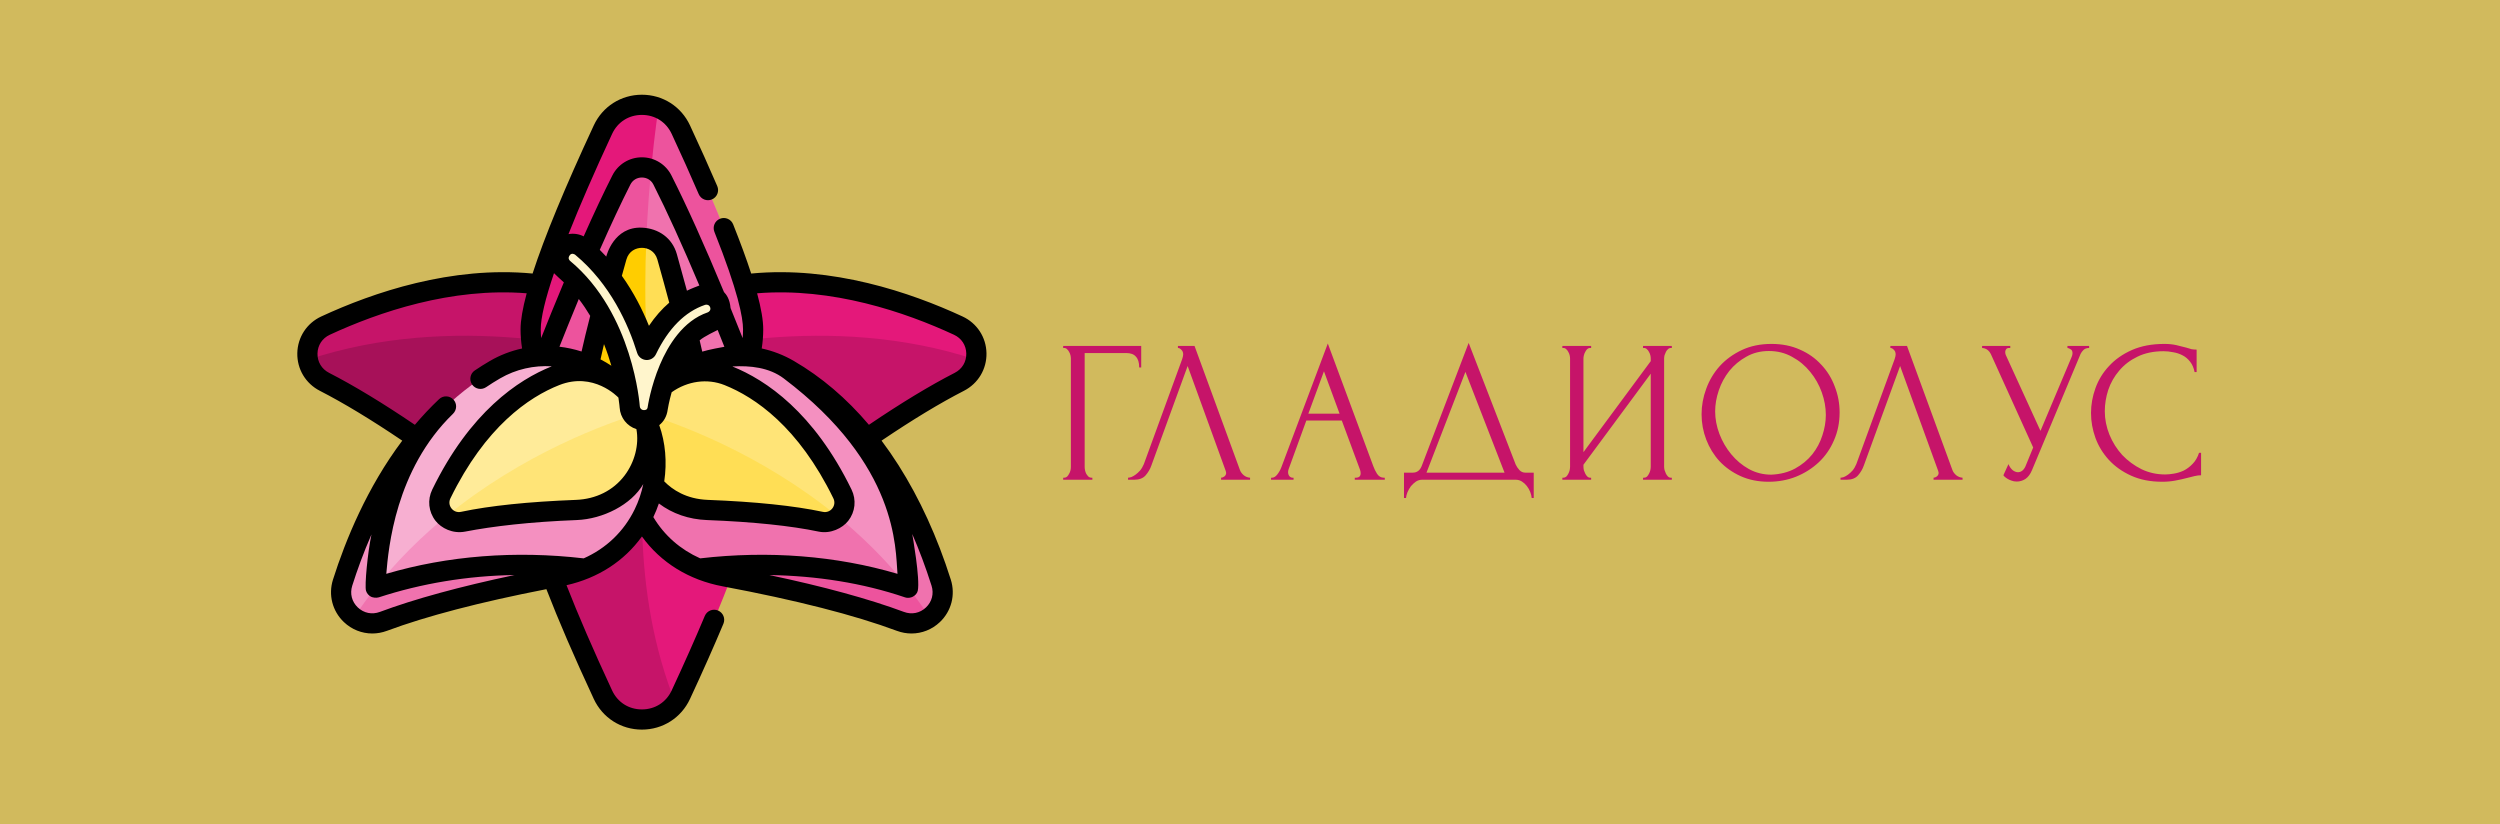 <svg width="370" height="122" viewBox="0 0 370 122" fill="none" xmlns="http://www.w3.org/2000/svg">
<path d="M0 0H370V122H0V0Z" fill="#D1BA5D"/>
<g clip-path="url(#clip0_28_0)">
<path d="M111.464 73.256C111.464 78.722 105.513 92.605 100.767 102.809C98.486 107.713 91.514 107.713 89.233 102.809C84.487 92.605 78.537 78.722 78.537 73.256C78.537 64.163 85.908 56.792 95 56.792C104.093 56.792 111.464 64.163 111.464 73.256Z" fill="#E4187A"/>
<path d="M96.731 56.883C96.162 56.824 95.585 56.792 95 56.792C85.907 56.792 78.536 64.164 78.536 73.256C78.536 78.722 84.487 92.605 89.233 102.809C91.295 107.243 97.189 107.667 99.987 104.086C93.371 87.595 94.554 69.347 96.731 56.883Z" fill="#C61469"/>
<path d="M103.348 43.562C117.638 39.092 132.556 43.898 141.823 48.191C145.327 49.815 145.418 54.748 141.981 56.509C137.097 59.011 129.881 63.428 119.511 71.224C109.145 79.016 96.709 73.228 93.573 64.694C90.436 56.159 94.67 46.276 103.348 43.562Z" fill="#E4187A"/>
<path d="M93.57 64.694C92.247 61.092 92.24 57.251 93.322 53.809C100.497 51.638 122.874 46.066 144.427 53.235C144.185 54.56 143.372 55.795 141.979 56.509C137.094 59.011 129.879 63.429 119.508 71.225C109.143 79.017 96.707 73.228 93.57 64.694Z" fill="#C61469"/>
<path d="M86.653 43.562C72.362 39.092 57.444 43.898 48.177 48.191C44.673 49.815 44.582 54.748 48.019 56.509C52.903 59.011 60.119 63.428 70.489 71.224C80.855 79.016 93.291 73.228 96.427 64.694C99.564 56.159 95.331 46.276 86.653 43.562Z" fill="#C61469"/>
<path d="M96.43 64.694C97.753 61.092 97.76 57.251 96.678 53.809C89.503 51.638 67.126 46.066 45.573 53.235C45.815 54.56 46.628 55.795 48.021 56.509C52.906 59.011 60.121 63.429 70.492 71.225C80.857 79.017 93.293 73.228 96.43 64.694Z" fill="#A71159"/>
<path d="M111.464 48.745C111.464 43.278 105.513 29.395 100.767 19.192C98.486 14.287 91.514 14.287 89.233 19.192C84.487 29.395 78.537 43.278 78.537 48.745C78.537 57.837 85.908 65.208 95 65.208C104.093 65.208 111.464 57.837 111.464 48.745Z" fill="#F072AE"/>
<path d="M97.458 15.998C94.516 14.787 90.787 15.85 89.233 19.191C84.487 29.395 78.536 43.278 78.536 48.744C78.536 57.837 85.907 65.208 95 65.208C95.932 65.208 96.844 65.127 97.734 64.978C92.893 44.795 97.442 16.101 97.458 15.998Z" fill="#ED539D"/>
<path d="M103.232 56.976C103.232 54.562 100.91 45.749 98.733 38.014C97.672 34.243 92.328 34.243 91.267 38.014C89.09 45.749 86.768 54.562 86.768 56.976C86.768 61.523 90.454 65.208 95 65.208C99.546 65.208 103.232 61.523 103.232 56.976Z" fill="#FFDE55"/>
<path d="M95 65.208C95.939 65.208 96.841 65.049 97.682 64.759C95.496 55.489 95.269 44.463 95.663 35.242C93.863 34.944 91.871 35.867 91.267 38.014C89.09 45.749 86.768 54.562 86.768 56.976C86.768 61.523 90.454 65.208 95 65.208Z" fill="#FFCD00"/>
<path d="M91.961 26.642C86.21 37.995 79.806 54.875 79.764 54.986C78.975 53.061 78.536 50.954 78.536 48.745C78.536 43.278 84.487 29.395 89.233 19.192C91.514 14.287 98.486 14.287 100.767 19.192C105.513 29.395 111.464 43.278 111.464 48.745C111.464 50.954 111.025 53.061 110.236 54.986C110.194 54.875 103.789 37.995 98.039 26.642C96.778 24.154 93.222 24.154 91.961 26.642Z" fill="#ED539D"/>
<path d="M79.764 54.984C79.806 54.873 86.21 37.992 91.961 26.64C92.836 24.913 94.817 24.385 96.369 25.056C96.889 19.585 97.452 16.032 97.458 15.996C94.517 14.786 90.787 15.849 89.233 19.19C84.487 29.394 78.536 43.276 78.536 48.743C78.536 50.952 78.975 53.058 79.764 54.984Z" fill="#E4187A"/>
<path d="M116.747 54.716C129.69 62.246 136.209 76.498 139.294 86.235C140.46 89.916 136.881 93.313 133.262 91.964C128.12 90.048 119.991 87.704 107.239 85.312C94.494 82.92 90.374 69.836 94.555 61.763C98.737 53.689 108.888 50.144 116.747 54.716Z" fill="#F490C0"/>
<path d="M133.263 91.965C128.12 90.048 119.991 87.705 107.239 85.312C94.494 82.921 90.374 69.837 94.556 61.763C94.682 61.519 94.815 61.279 94.952 61.042C102.106 63.199 124.334 71.268 137.6 91.38C136.426 92.235 134.848 92.555 133.263 91.965Z" fill="#F072AE"/>
<path d="M107.787 55.605C116.515 59.092 121.873 67.342 124.682 73.103C125.745 75.282 123.834 77.719 121.464 77.215C118.095 76.497 112.832 75.789 104.695 75.475C96.562 75.162 92.802 67.416 94.656 62.02C96.511 56.622 102.488 53.489 107.787 55.605Z" fill="#FFE477"/>
<path d="M121.464 77.215C118.095 76.497 112.832 75.789 104.695 75.475C96.562 75.162 92.802 67.417 94.656 62.02C94.768 61.694 94.896 61.377 95.037 61.068C100.124 62.61 112.536 67.055 124.053 76.499C123.404 77.108 122.477 77.43 121.464 77.215Z" fill="#FFDE55"/>
<path d="M134.403 86.989C134.491 86.708 134.133 75.046 128.648 65.295C134.052 72.197 137.353 80.11 139.294 86.236C140.46 89.917 136.881 93.313 133.262 91.965C128.12 90.048 119.991 87.705 107.239 85.312C105.85 85.052 104.564 84.664 103.379 84.169C109.028 83.482 121.183 82.583 134.403 86.989Z" fill="#F072AE"/>
<path d="M73.253 54.716C60.31 62.246 53.791 76.498 50.706 86.235C49.539 89.916 53.119 93.313 56.737 91.964C61.88 90.048 70.009 87.704 82.761 85.312C95.506 82.92 99.626 69.836 95.444 61.763C91.262 53.689 81.112 50.144 73.253 54.716Z" fill="#F7AFD1"/>
<path d="M56.737 91.965C61.88 90.048 70.009 87.705 82.761 85.312C95.506 82.921 99.626 69.837 95.444 61.763C95.318 61.519 95.185 61.279 95.048 61.042C87.894 63.199 65.666 71.268 52.4 91.38C53.574 92.235 55.152 92.555 56.737 91.965Z" fill="#F490C0"/>
<path d="M82.213 55.605C73.485 59.092 68.127 67.342 65.317 73.103C64.255 75.282 66.165 77.719 68.536 77.215C71.905 76.497 77.168 75.789 85.305 75.475C93.438 75.162 97.198 67.416 95.343 62.02C93.489 56.622 87.512 53.489 82.213 55.605Z" fill="#FFEB99"/>
<path d="M68.536 77.215C71.905 76.497 77.168 75.789 85.305 75.475C93.438 75.162 97.198 67.417 95.343 62.02C95.231 61.694 95.104 61.377 94.963 61.068C89.876 62.61 77.464 67.055 65.947 76.499C66.595 77.108 67.523 77.43 68.536 77.215Z" fill="#FFE477"/>
<path d="M55.597 86.989C55.509 86.708 55.866 75.046 61.351 65.295C55.947 72.197 52.646 80.11 50.706 86.236C49.539 89.917 53.119 93.313 56.737 91.965C61.88 90.048 70.009 87.705 82.761 85.312C84.15 85.052 85.436 84.664 86.621 84.169C80.972 83.482 68.817 82.583 55.597 86.989Z" fill="#F490C0"/>
<path d="M56.737 91.965C61.88 90.048 70.009 87.705 82.761 85.312C84.15 85.052 85.436 84.664 86.621 84.169C80.972 83.482 68.817 82.583 55.597 86.989C55.596 86.985 55.595 86.978 55.594 86.97C54.484 88.371 53.416 89.84 52.4 91.379C53.574 92.235 55.152 92.555 56.737 91.965Z" fill="#F072AE"/>
<path d="M133.263 91.965C128.12 90.048 119.991 87.705 107.239 85.312C105.85 85.052 104.564 84.664 103.379 84.169C109.028 83.482 121.183 82.583 134.403 86.989C134.404 86.985 134.405 86.978 134.406 86.97C135.516 88.371 136.584 89.84 137.6 91.379C136.426 92.235 134.848 92.555 133.263 91.965Z" fill="#ED539D"/>
<path d="M95.19 62.188C94.124 62.142 93.264 61.3 93.199 60.234C93.19 60.107 92.263 47.126 83.43 39.771C82.545 39.034 82.425 37.72 83.162 36.836C83.898 35.951 85.213 35.831 86.097 36.568C91.416 40.996 94.237 46.978 95.727 51.789C97.335 48.458 99.892 45.056 103.875 43.703C104.964 43.332 106.148 43.915 106.519 45.005C106.89 46.094 106.306 47.279 105.217 47.649C102.076 48.717 100.123 52.006 99.038 54.578C97.766 57.59 97.345 60.38 97.341 60.407C97.112 62.292 95.22 62.189 95.19 62.188Z" fill="#FFF5CC"/>
<path d="M142.452 46.836C134.745 43.265 123.169 39.338 111.176 40.484C110.489 38.373 109.601 35.953 108.507 33.206C108.202 32.439 107.333 32.066 106.566 32.371C105.8 32.676 105.426 33.545 105.731 34.312C109.235 43.107 109.97 47.015 109.97 48.745C109.97 49.179 109.951 49.612 109.914 50.043C109.41 48.772 108.803 47.257 108.124 45.593C108.004 44.236 107.496 43.591 107.148 43.223C104.253 36.244 101.637 30.438 99.372 25.967C98.533 24.311 96.858 23.282 95 23.282C93.143 23.282 91.467 24.31 90.629 25.967C89.336 28.518 87.911 31.546 86.384 34.982C85.68 34.624 84.889 34.516 84.136 34.65C85.81 30.422 87.972 25.446 90.588 19.822C91.407 18.059 93.057 17.007 95 17.007C96.943 17.007 98.593 18.059 99.412 19.822C100.874 22.963 102.219 25.96 103.411 28.729C103.737 29.487 104.616 29.837 105.374 29.511C106.132 29.184 106.482 28.306 106.156 27.548C104.952 24.752 103.595 21.728 102.122 18.562C100.819 15.759 98.09 14.019 95 14.019C91.91 14.019 89.181 15.76 87.878 18.561C83.594 27.772 80.569 35.098 78.823 40.484C66.83 39.338 55.255 43.266 47.548 46.836C45.407 47.828 44.048 49.909 44.001 52.265C43.955 54.625 45.233 56.761 47.338 57.839C50.849 59.637 54.948 62.117 59.534 65.217C54.338 72.14 51.15 79.886 49.281 85.784C48.569 88.034 49.187 90.441 50.894 92.065C52.058 93.173 53.559 93.757 55.099 93.757C55.821 93.757 56.551 93.628 57.259 93.365C63.102 91.187 71.036 89.114 80.866 87.196C82.635 91.774 84.991 97.232 87.878 103.439C89.181 106.241 91.91 107.982 95 107.982C95 107.982 95 107.982 95 107.982C98.09 107.982 100.819 106.241 102.122 103.439C103.986 99.433 105.649 95.689 107.066 92.313C107.386 91.552 107.028 90.676 106.267 90.357C105.506 90.037 104.63 90.395 104.311 91.156C102.908 94.498 101.26 98.207 99.412 102.179C98.593 103.941 96.943 104.993 95 104.993C93.057 104.993 91.407 103.941 90.588 102.179C87.831 96.251 85.568 91.025 83.845 86.611C88.524 85.55 92.382 83.043 95.003 79.398C97.781 83.249 101.949 85.84 106.964 86.78C117.801 88.814 126.474 91.029 132.741 93.365C133.449 93.628 134.179 93.757 134.902 93.757C136.441 93.757 137.942 93.172 139.106 92.065C140.814 90.441 141.432 88.034 140.719 85.784C138.727 79.496 136.123 73.797 132.979 68.847C132.175 67.581 131.338 66.37 130.47 65.214C135.055 62.116 139.152 59.637 142.662 57.839C144.767 56.761 146.045 54.625 145.999 52.265C145.952 49.908 144.593 47.828 142.452 46.836ZM92.429 70.39C90.754 72.592 88.204 73.868 85.247 73.982C78.193 74.254 72.466 74.85 68.225 75.753C67.681 75.87 67.155 75.678 66.815 75.243C66.476 74.809 66.418 74.255 66.66 73.758C71.832 63.153 78.267 58.77 82.767 56.993C87.85 54.986 91.413 58.731 91.527 58.849C91.664 59.758 91.706 60.302 91.707 60.326C91.8 61.835 92.812 63.076 94.19 63.514C94.604 65.794 93.947 68.394 92.429 70.39ZM85.661 44.25C86.285 45.06 86.847 45.898 87.351 46.748C86.825 48.79 86.398 50.554 86.071 52.024C84.999 51.682 83.903 51.442 82.798 51.313C83.57 49.362 84.549 46.928 85.661 44.25ZM88.876 53.187C89.022 52.508 89.194 51.754 89.391 50.927C89.833 52.041 90.194 53.122 90.486 54.132C89.962 53.788 89.425 53.471 88.876 53.187ZM97.569 62.921C98.206 62.419 98.687 61.66 98.822 60.612C98.838 60.506 99.003 59.478 99.406 58.053C101.745 56.387 104.678 55.972 107.233 56.993C111.727 58.788 118.168 63.153 123.34 73.758C123.582 74.254 123.524 74.809 123.186 75.243C122.845 75.678 122.318 75.869 121.775 75.753C117.534 74.85 111.807 74.254 104.753 73.982C101.558 73.859 99.507 72.467 98.308 71.242C98.732 68.389 98.487 65.503 97.569 62.921ZM106.214 48.837C106.579 49.742 106.912 50.578 107.207 51.325C106.997 51.35 104.799 51.763 103.933 52.041C103.817 51.521 103.689 50.964 103.549 50.373C104.183 49.798 106.049 48.924 106.214 48.837ZM93.294 27.317C93.626 26.661 94.264 26.27 95 26.27C95.736 26.27 96.374 26.661 96.706 27.317C98.706 31.265 100.989 36.283 103.505 42.256C103.468 42.267 102.224 42.737 101.666 43.024C101.213 41.345 100.712 39.531 100.171 37.609C99.501 35.229 97.469 33.794 95 33.692C90.827 33.519 89.76 37.854 89.725 37.976C89.416 37.639 89.099 37.306 88.767 36.979C90.406 33.263 91.928 30.015 93.294 27.317ZM99.047 44.795C97.952 45.735 96.949 46.877 96.044 48.22C95.101 45.873 93.804 43.3 92.034 40.822C92.258 40.015 92.482 39.211 92.705 38.419C93.066 37.137 94.127 36.68 95 36.68C95.873 36.68 96.934 37.137 97.295 38.419C97.942 40.717 98.53 42.857 99.047 44.795ZM84.31 37.792C84.6 37.38 85.031 37.624 85.141 37.716C90.336 42.042 92.989 47.997 94.299 52.231C94.481 52.818 95.003 53.233 95.615 53.279C96.229 53.325 96.805 52.992 97.072 52.439C98.929 48.592 101.38 46.129 104.356 45.117C104.557 45.049 104.962 45.078 105.105 45.486C105.247 45.895 104.937 46.166 104.736 46.234C101.07 47.481 98.865 51.143 97.661 53.997C96.293 57.239 95.861 60.204 95.858 60.227C95.837 60.406 95.795 60.708 95.263 60.695C95.26 60.696 95.257 60.695 95.254 60.695C94.951 60.682 94.708 60.445 94.69 60.139C94.681 60.002 93.707 46.384 84.386 38.623C84.222 38.487 84.02 38.204 84.31 37.792ZM83.449 41.79C82.137 44.919 80.982 47.783 80.089 50.036C80.052 49.607 80.03 49.176 80.03 48.745C80.03 47.047 80.703 44.226 81.992 40.433C82.136 40.608 83.136 41.492 83.449 41.79ZM56.216 90.564C55.062 90.994 53.842 90.746 52.954 89.9C52.068 89.057 51.76 87.856 52.13 86.687C52.858 84.391 53.792 81.804 54.976 79.1C54.416 81.759 53.94 86.697 54.171 87.434C54.29 87.817 54.559 88.136 54.916 88.318C55.129 88.427 55.67 88.536 56.069 88.406C62.335 86.362 69.133 85.212 76.154 85.104C68.048 86.817 61.358 88.648 56.216 90.564ZM86.388 82.638C76.266 81.46 66.222 82.25 57.172 84.927C57.489 81.199 58.497 69.515 67.04 61.244C67.633 60.67 67.667 59.731 67.101 59.131C66.534 58.531 65.588 58.504 64.989 59.071C63.708 60.28 62.515 61.554 61.401 62.871C56.636 59.643 52.367 57.058 48.7 55.179C47.605 54.618 46.965 53.55 46.989 52.324C47.013 51.101 47.692 50.063 48.805 49.547C56.044 46.193 66.829 42.507 77.949 43.408C77.347 45.645 77.042 47.428 77.042 48.744C77.042 49.694 77.12 50.643 77.268 51.576C75.619 51.934 74.012 52.546 72.501 53.425C71.747 53.864 70.995 54.336 70.267 54.828C69.583 55.29 69.404 56.219 69.866 56.903C70.328 57.587 71.256 57.766 71.94 57.304C72.613 56.849 73.308 56.413 74.004 56.008C76.369 54.632 79.027 54.053 81.666 54.215C81.663 54.216 81.661 54.217 81.659 54.218C76.677 56.208 69.564 60.986 63.974 72.449C63.231 73.973 63.417 75.748 64.46 77.083C65.309 78.168 66.996 79.035 68.847 78.676C72.937 77.883 78.478 77.234 85.362 76.968C89.228 76.819 93.428 74.713 95.207 71.641C94.945 72.917 94.52 74.178 93.934 75.379C92.332 78.666 89.717 81.158 86.388 82.638ZM96.694 76.531C97.008 75.872 97.281 75.197 97.513 74.513C99.505 76.02 101.93 76.864 104.638 76.969C111.522 77.234 117.075 77.822 121.153 78.676C122.929 79.049 124.691 78.168 125.54 77.083C126.583 75.749 126.769 73.973 126.025 72.449C120.452 61.02 113.366 56.237 108.386 54.236C111.023 54.08 113.848 54.384 115.996 56.008C132.979 68.848 132.509 81.187 132.828 84.927C123.783 82.251 113.744 81.461 103.627 82.637C100.702 81.334 98.317 79.248 96.694 76.531ZM137.046 89.9C136.157 90.746 134.938 90.994 133.784 90.564C128.643 88.649 121.957 86.818 113.855 85.106C120.873 85.215 127.694 86.285 133.931 88.406C134.431 88.576 134.872 88.427 135.084 88.319C135.442 88.135 135.744 87.826 135.83 87.434C136.206 85.719 135.037 79.164 135.012 79.032C136.032 81.372 136.993 83.917 137.87 86.687C138.241 87.856 137.933 89.057 137.046 89.9ZM141.3 55.179C137.633 57.058 133.365 59.643 128.6 62.871C125.289 58.962 121.574 55.796 117.498 53.425C115.996 52.551 114.395 51.933 112.734 51.573C112.882 50.641 112.958 49.694 112.958 48.745C112.958 47.415 112.658 45.644 112.054 43.408C123.173 42.508 133.957 46.193 141.195 49.547C142.308 50.063 142.987 51.101 143.011 52.324C143.035 53.55 142.396 54.618 141.3 55.179Z" fill="black"/>
</g>
<path d="M161.52 70.7H161.67V71H157.35V70.7H157.5C157.66 70.7 157.8 70.65 157.92 70.55C158.04 70.43 158.14 70.29 158.22 70.13C158.32 69.97 158.39 69.8 158.43 69.62C158.47 69.44 158.49 69.27 158.49 69.11V53.06C158.49 52.92 158.47 52.76 158.43 52.58C158.39 52.4 158.32 52.23 158.22 52.07C158.14 51.91 158.04 51.78 157.92 51.68C157.8 51.56 157.66 51.5 157.5 51.5H157.35V51.2H168.9V54.38H168.6C168.6 53.66 168.44 53.13 168.12 52.79C167.82 52.43 167.34 52.25 166.68 52.25H160.53V69.11C160.53 69.27 160.55 69.44 160.59 69.62C160.63 69.8 160.69 69.97 160.77 70.13C160.87 70.29 160.98 70.43 161.1 70.55C161.22 70.65 161.36 70.7 161.52 70.7ZM170.401 68.9C170.221 69.42 169.941 69.9 169.561 70.34C169.181 70.78 168.621 71 167.881 71H166.951V70.7C167.071 70.7 167.231 70.67 167.431 70.61C167.631 70.53 167.841 70.41 168.061 70.25C168.281 70.09 168.501 69.89 168.721 69.65C168.941 69.39 169.131 69.07 169.291 68.69L174.961 53.15C175.061 52.85 175.111 52.62 175.111 52.46C175.111 52.16 175.021 51.93 174.841 51.77C174.681 51.59 174.511 51.5 174.331 51.5V51.2H176.791L183.511 69.56C183.611 69.84 183.801 70.1 184.081 70.34C184.361 70.56 184.671 70.68 185.011 70.7V71H180.721V70.7C180.881 70.7 181.041 70.64 181.201 70.52C181.381 70.38 181.471 70.2 181.471 69.98C181.471 69.92 181.451 69.83 181.411 69.71L175.771 54.17L170.401 68.9ZM200.506 70.7H200.656C201.136 70.7 201.376 70.48 201.376 70.04C201.376 69.88 201.346 69.71 201.286 69.53L198.586 62.24H193.336L190.726 69.41C190.666 69.57 190.636 69.72 190.636 69.86C190.636 70.12 190.706 70.33 190.846 70.49C190.986 70.63 191.136 70.7 191.296 70.7H191.446V71H188.116V70.7H188.266C188.526 70.7 188.776 70.55 189.016 70.25C189.276 69.93 189.486 69.56 189.646 69.14L196.516 50.84L203.236 68.96C203.376 69.36 203.566 69.75 203.806 70.13C204.066 70.51 204.396 70.7 204.796 70.7H204.946V71H200.506V70.7ZM193.636 61.22H198.256L195.946 54.95L193.636 61.22ZM226.991 69.95V73.7H226.691C226.671 73.44 226.601 73.15 226.481 72.83C226.361 72.51 226.191 72.21 225.971 71.93C225.771 71.67 225.531 71.45 225.251 71.27C224.971 71.09 224.661 71 224.321 71H210.491C210.151 71 209.841 71.09 209.561 71.27C209.281 71.47 209.031 71.7 208.811 71.96C208.611 72.24 208.441 72.54 208.301 72.86C208.181 73.18 208.111 73.46 208.091 73.7H207.791V69.95H209.111C209.751 69.95 210.201 69.58 210.461 68.84L217.361 50.75L224.321 68.75C224.461 69.05 224.651 69.33 224.891 69.59C225.131 69.83 225.411 69.95 225.731 69.95H226.991ZM211.121 69.95H222.671L216.881 55.04L211.121 69.95ZM243.17 70.7H243.32C243.48 70.7 243.62 70.65 243.74 70.55C243.86 70.43 243.96 70.29 244.04 70.13C244.14 69.95 244.21 69.77 244.25 69.59C244.29 69.39 244.31 69.21 244.31 69.05V55.31L234.35 68.78V69.05C234.35 69.21 234.37 69.39 234.41 69.59C234.47 69.77 234.54 69.94 234.62 70.1C234.7 70.26 234.8 70.4 234.92 70.52C235.04 70.64 235.18 70.7 235.34 70.7H235.49V71H231.23V70.7H231.38C231.54 70.7 231.68 70.65 231.8 70.55C231.92 70.43 232.02 70.29 232.1 70.13C232.2 69.95 232.27 69.77 232.31 69.59C232.35 69.39 232.37 69.21 232.37 69.05V53.06C232.37 52.92 232.35 52.76 232.31 52.58C232.27 52.4 232.2 52.23 232.1 52.07C232.02 51.91 231.92 51.78 231.8 51.68C231.68 51.56 231.54 51.5 231.38 51.5H231.23V51.2H235.49V51.5H235.25C235.11 51.52 234.98 51.59 234.86 51.71C234.76 51.83 234.67 51.97 234.59 52.13C234.51 52.27 234.45 52.43 234.41 52.61C234.37 52.77 234.35 52.92 234.35 53.06V66.92L244.31 53.45V53.06C244.31 52.92 244.29 52.76 244.25 52.58C244.21 52.4 244.14 52.23 244.04 52.07C243.96 51.91 243.86 51.78 243.74 51.68C243.62 51.56 243.48 51.5 243.32 51.5H243.17V51.2H247.43V51.5H247.28C247.12 51.5 246.98 51.56 246.86 51.68C246.74 51.78 246.64 51.91 246.56 52.07C246.48 52.23 246.41 52.4 246.35 52.58C246.31 52.76 246.29 52.92 246.29 53.06V69.05C246.29 69.21 246.31 69.38 246.35 69.56C246.41 69.74 246.48 69.92 246.56 70.1C246.64 70.26 246.74 70.4 246.86 70.52C246.98 70.64 247.12 70.7 247.28 70.7H247.43V71H243.17V70.7ZM262.183 50.9C263.743 50.9 265.143 51.18 266.383 51.74C267.623 52.28 268.673 53.02 269.533 53.96C270.413 54.88 271.083 55.96 271.543 57.2C272.023 58.42 272.263 59.7 272.263 61.04C272.263 62.54 271.983 63.92 271.423 65.18C270.883 66.44 270.133 67.52 269.173 68.42C268.213 69.32 267.093 70.03 265.813 70.55C264.553 71.05 263.203 71.3 261.763 71.3C260.223 71.3 258.833 71.02 257.593 70.46C256.373 69.9 255.333 69.16 254.473 68.24C253.633 67.32 252.983 66.26 252.523 65.06C252.063 63.86 251.833 62.61 251.833 61.31C251.833 60.03 252.063 58.77 252.523 57.53C252.983 56.27 253.653 55.15 254.533 54.17C255.433 53.19 256.523 52.4 257.803 51.8C259.083 51.2 260.543 50.9 262.183 50.9ZM262.153 70.25C263.493 70.19 264.663 69.89 265.663 69.35C266.683 68.79 267.533 68.09 268.213 67.25C268.893 66.39 269.393 65.45 269.713 64.43C270.053 63.41 270.223 62.4 270.223 61.4C270.223 60.3 270.023 59.19 269.623 58.07C269.223 56.95 268.653 55.94 267.913 55.04C267.173 54.12 266.283 53.38 265.243 52.82C264.223 52.24 263.073 51.95 261.793 51.95C260.553 51.95 259.443 52.23 258.463 52.79C257.483 53.33 256.643 54.03 255.943 54.89C255.263 55.75 254.743 56.71 254.383 57.77C254.023 58.83 253.843 59.87 253.843 60.89C253.843 61.99 254.053 63.1 254.473 64.22C254.893 65.32 255.473 66.32 256.213 67.22C256.953 68.12 257.823 68.85 258.823 69.41C259.843 69.97 260.953 70.25 262.153 70.25ZM275.846 68.9C275.666 69.42 275.386 69.9 275.006 70.34C274.626 70.78 274.066 71 273.326 71H272.396V70.7C272.516 70.7 272.676 70.67 272.876 70.61C273.076 70.53 273.286 70.41 273.506 70.25C273.726 70.09 273.946 69.89 274.166 69.65C274.386 69.39 274.576 69.07 274.736 68.69L280.406 53.15C280.506 52.85 280.556 52.62 280.556 52.46C280.556 52.16 280.466 51.93 280.286 51.77C280.126 51.59 279.956 51.5 279.776 51.5V51.2H282.236L288.956 69.56C289.056 69.84 289.246 70.1 289.526 70.34C289.806 70.56 290.116 70.68 290.456 70.7V71H286.166V70.7C286.326 70.7 286.486 70.64 286.646 70.52C286.826 70.38 286.916 70.2 286.916 69.98C286.916 69.92 286.896 69.83 286.856 69.71L281.216 54.17L275.846 68.9ZM293.351 51.2H297.521V51.5H297.341C297.121 51.5 296.971 51.57 296.891 51.71C296.811 51.83 296.771 51.96 296.771 52.1C296.771 52.2 296.781 52.29 296.801 52.37C296.821 52.45 296.841 52.51 296.861 52.55L301.991 63.77L306.581 52.88C306.601 52.84 306.631 52.76 306.671 52.64C306.711 52.5 306.731 52.37 306.731 52.25C306.731 51.97 306.631 51.78 306.431 51.68C306.231 51.56 306.081 51.5 305.981 51.5V51.2H309.191V51.5C308.831 51.5 308.551 51.6 308.351 51.8C308.171 51.98 308.031 52.17 307.931 52.37L300.731 69.59C300.491 70.17 300.171 70.6 299.771 70.88C299.371 71.14 298.941 71.27 298.481 71.27C298.181 71.27 297.911 71.22 297.671 71.12C297.431 71.04 297.221 70.94 297.041 70.82C296.861 70.7 296.721 70.59 296.621 70.49C296.541 70.39 296.501 70.34 296.501 70.34L297.251 68.69C297.411 69.07 297.621 69.37 297.881 69.59C298.141 69.79 298.411 69.89 298.691 69.89C298.871 69.89 299.051 69.83 299.231 69.71C299.431 69.57 299.601 69.36 299.741 69.08L300.911 66.23L294.671 52.46C294.391 51.86 293.951 51.54 293.351 51.5V51.2ZM320.21 51.98C318.73 51.98 317.44 52.25 316.34 52.79C315.26 53.31 314.36 54 313.64 54.86C312.92 55.7 312.38 56.65 312.02 57.71C311.68 58.77 311.51 59.82 311.51 60.86C311.51 62.04 311.74 63.2 312.2 64.34C312.66 65.46 313.29 66.46 314.09 67.34C314.91 68.2 315.86 68.9 316.94 69.44C318.02 69.96 319.19 70.22 320.45 70.22C320.81 70.22 321.23 70.18 321.71 70.1C322.21 70.02 322.7 69.87 323.18 69.65C323.66 69.41 324.1 69.08 324.5 68.66C324.92 68.24 325.24 67.69 325.46 67.01H325.76V70.34C325.46 70.34 325.14 70.38 324.8 70.46C324.48 70.54 324.12 70.63 323.72 70.73C323.2 70.87 322.62 71 321.98 71.12C321.36 71.24 320.7 71.3 320 71.3C318.26 71.3 316.73 71 315.41 70.4C314.09 69.8 312.99 69.02 312.11 68.06C311.23 67.1 310.57 66.02 310.13 64.82C309.69 63.6 309.47 62.37 309.47 61.13C309.47 59.89 309.69 58.66 310.13 57.44C310.57 56.22 311.24 55.13 312.14 54.17C313.04 53.19 314.17 52.4 315.53 51.8C316.89 51.2 318.49 50.9 320.33 50.9C320.99 50.9 321.58 50.96 322.1 51.08C322.64 51.2 323.12 51.32 323.54 51.44C323.84 51.54 324.11 51.62 324.35 51.68C324.61 51.72 324.86 51.74 325.1 51.74V55.07H324.8C324.68 54.45 324.46 53.94 324.14 53.54C323.82 53.12 323.44 52.8 323 52.58C322.58 52.36 322.12 52.21 321.62 52.13C321.14 52.03 320.67 51.98 320.21 51.98Z" fill="#C61469"/>
<defs>
<clipPath id="clip0_28_0">
<rect width="102" height="102" fill="white" transform="translate(44 10)"/>
</clipPath>
</defs>
</svg>
